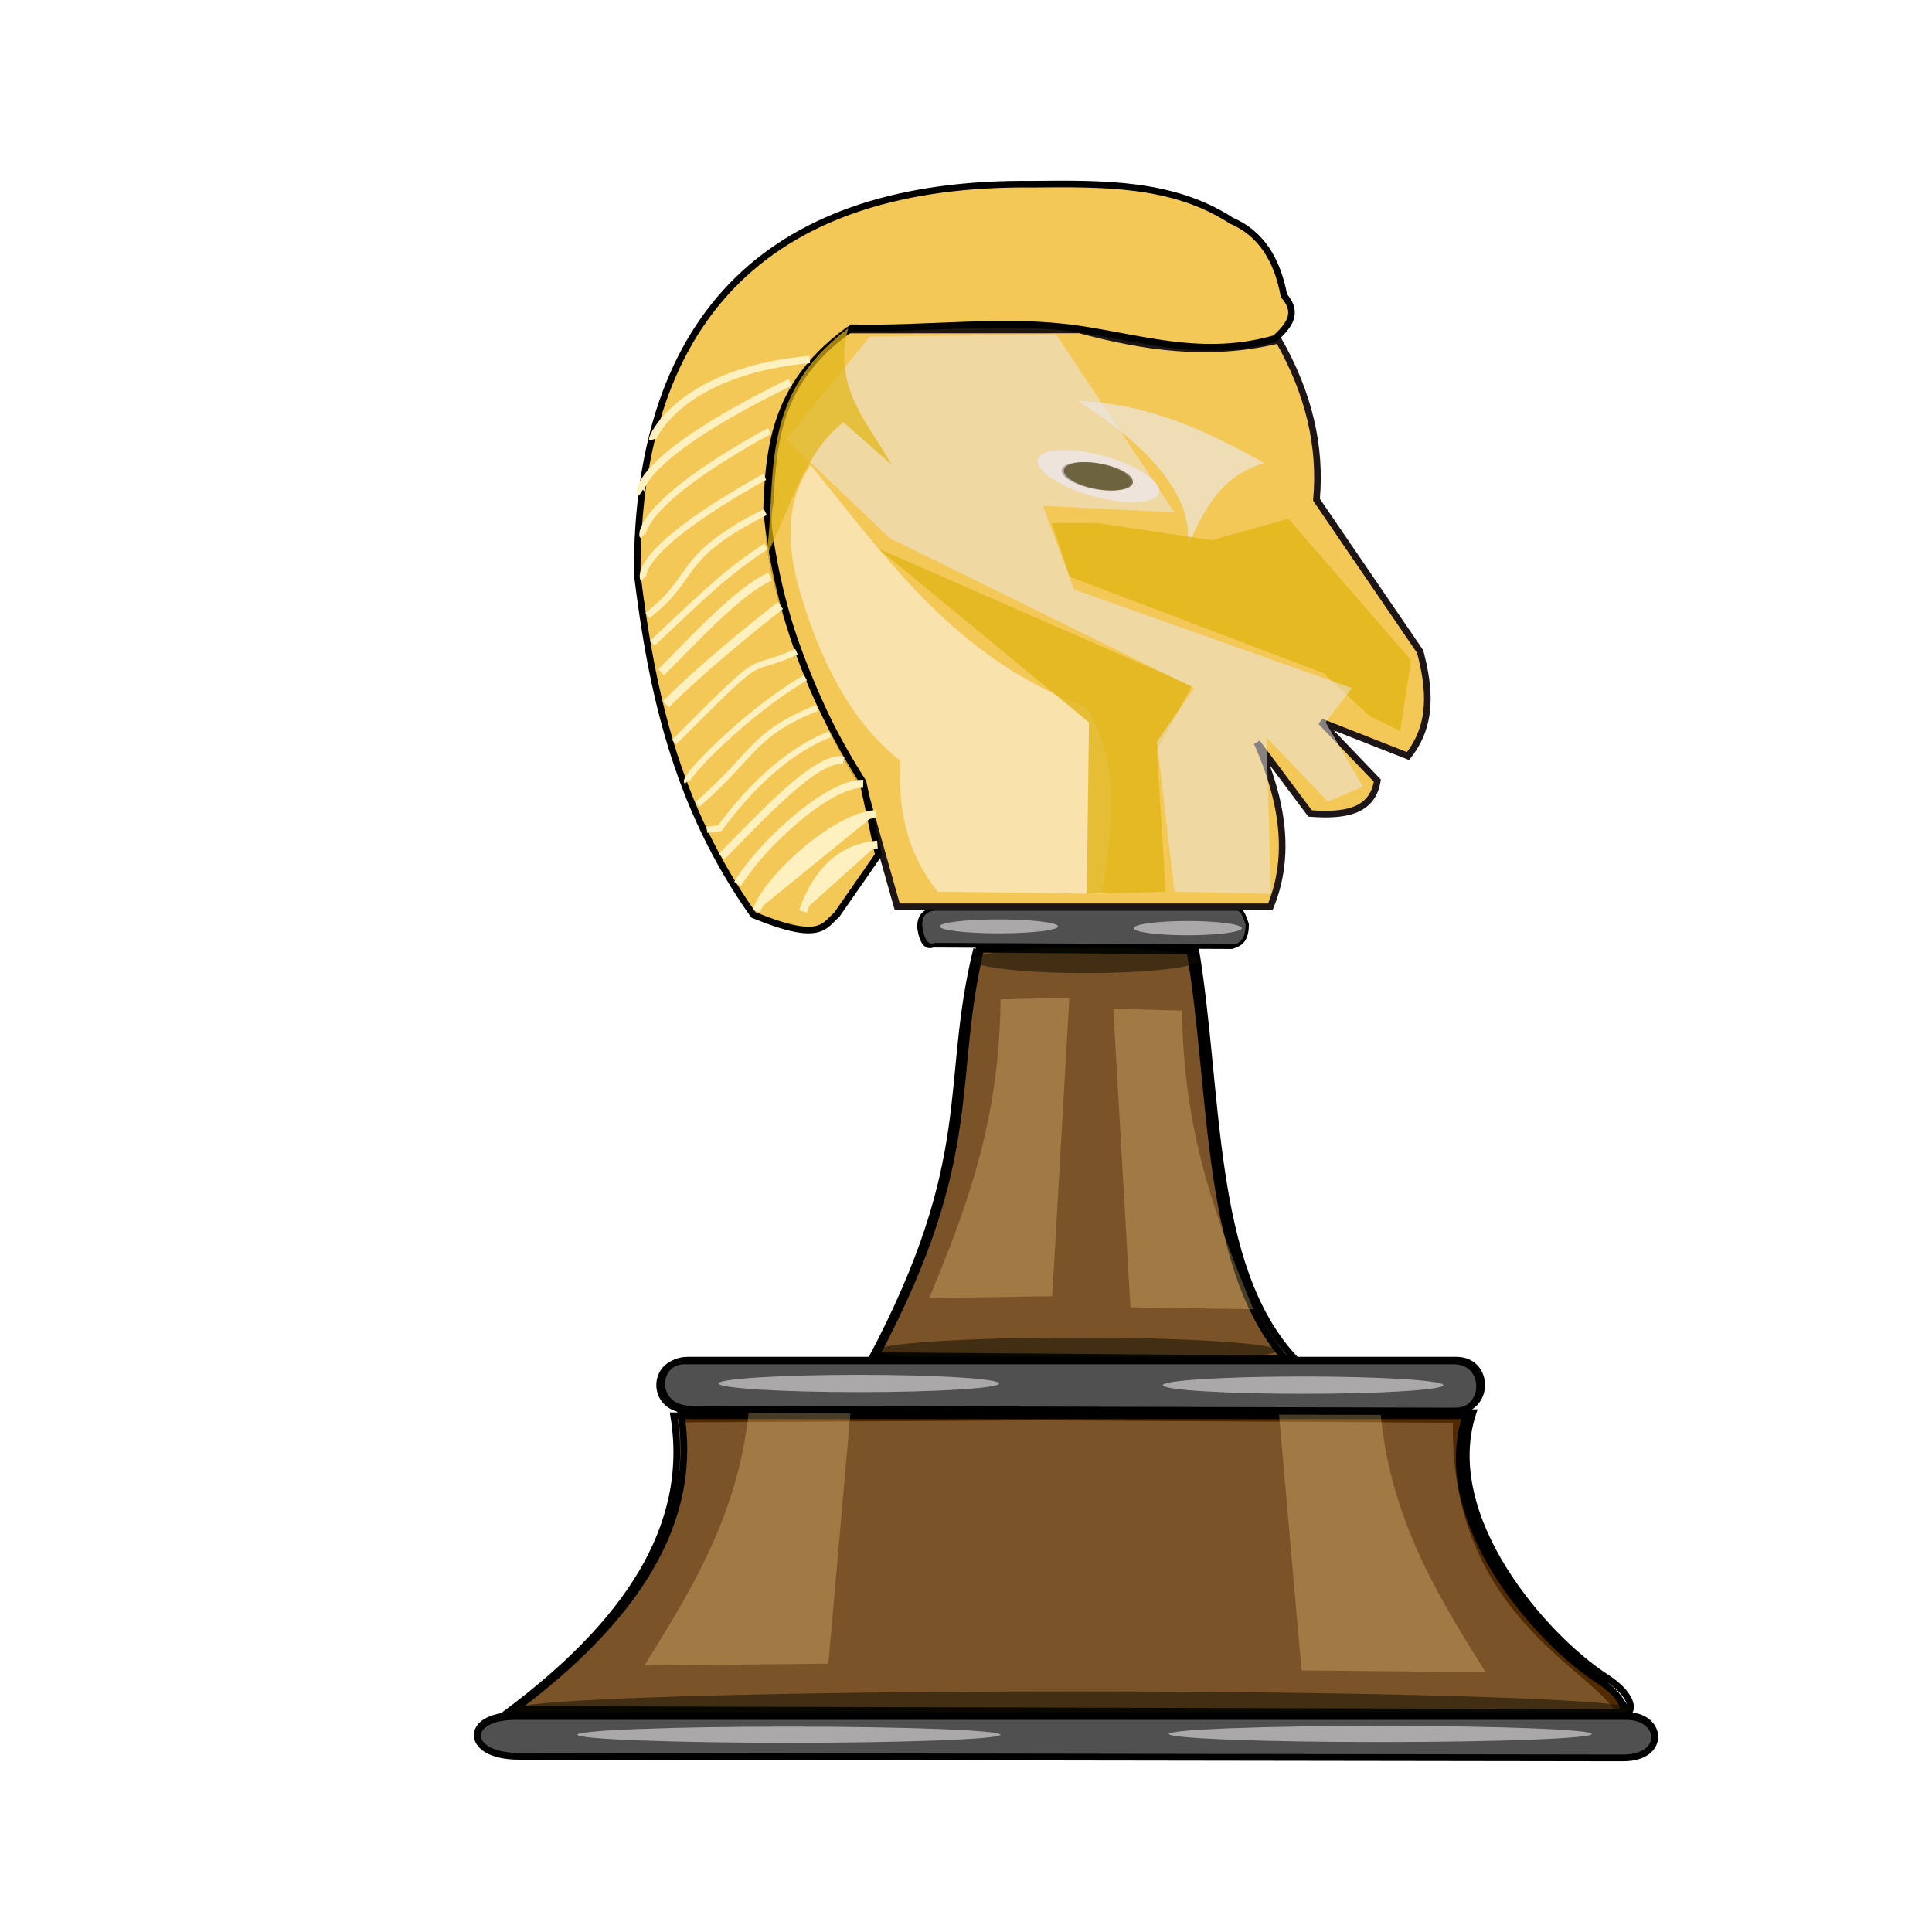 <svg xmlns="http://www.w3.org/2000/svg" xmlns:svg="http://www.w3.org/2000/svg" xmlns:xlink="http://www.w3.org/1999/xlink" id="svg2" width="353.63" height="353.63" version="1.0"><defs id="defs4"><linearGradient id="linearGradient3693"><stop id="stop3695" offset="0" stop-color="#ffff82" stop-opacity="1"/><stop id="stop3697" offset="1" stop-color="#ffff82" stop-opacity="0"/></linearGradient><linearGradient id="linearGradient3645"><stop id="stop3649" offset="0" stop-color="#ffff23" stop-opacity=".498"/><stop id="stop3651" offset="1" stop-color="#ffff23" stop-opacity="0"/></linearGradient><linearGradient id="linearGradient3635"><stop id="stop3637" offset="0" stop-color="#ffff23" stop-opacity="1"/><stop id="stop3643" offset=".5" stop-color="#ffff23" stop-opacity=".498"/><stop id="stop3639" offset="1" stop-color="#ffff23" stop-opacity="0"/></linearGradient><linearGradient id="linearGradient3721" x1="212.179" x2="145.873" y1="114.928" y2="79.565" gradientUnits="userSpaceOnUse" xlink:href="#linearGradient3693"/><filter id="filter9763-1-6" width="1.558" height="1.386" x="-.279" y="-.193" color-interpolation-filters="sRGB"><feGaussianBlur id="feGaussianBlur9765-0-6" stdDeviation="4.579"/></filter><filter id="filter9763-1" width="1.558" height="1.386" x="-.279" y="-.193" color-interpolation-filters="sRGB"><feGaussianBlur id="feGaussianBlur9765-0" stdDeviation="4.579"/></filter><filter id="filter9763-9" width="1.558" height="1.386" x="-.279" y="-.193" color-interpolation-filters="sRGB"><feGaussianBlur id="feGaussianBlur9765-9" stdDeviation="4.579"/></filter><filter id="filter9763" width="1.558" height="1.386" x="-.279" y="-.193" color-interpolation-filters="sRGB"><feGaussianBlur id="feGaussianBlur9765" stdDeviation="4.579"/></filter><filter id="filter7658-4-8-8-7-5-2-9-9-3-5" width="1.053" height="2.132" x="-.026" y="-.566" color-interpolation-filters="sRGB"><feGaussianBlur id="feGaussianBlur7660-2-0-5-8-0-5-22-1-3-7" stdDeviation=".85"/></filter><filter id="filter7658-4-8-8-7-5-2-9-9-3" width="1.053" height="2.132" x="-.026" y="-.566" color-interpolation-filters="sRGB"><feGaussianBlur id="feGaussianBlur7660-2-0-5-8-0-5-22-1-3" stdDeviation=".85"/></filter><filter id="filter7658-4-8-8-7-5-2-9-9" width="1.053" height="2.132" x="-.026" y="-.566" color-interpolation-filters="sRGB"><feGaussianBlur id="feGaussianBlur7660-2-0-5-8-0-5-22-1" stdDeviation=".85"/></filter><filter id="filter7658-4-8-9-2" width="1.053" height="2.132" x="-.026" y="-.566" color-interpolation-filters="sRGB"><feGaussianBlur id="feGaussianBlur7660-2-0-8-8" stdDeviation=".85"/></filter><filter id="filter7658-4-8-9" width="1.053" height="2.132" x="-.026" y="-.566" color-interpolation-filters="sRGB"><feGaussianBlur id="feGaussianBlur7660-2-0-8" stdDeviation=".85"/></filter><filter id="filter7658-4-8-3" width="1.053" height="2.132" x="-.026" y="-.566" color-interpolation-filters="sRGB"><feGaussianBlur id="feGaussianBlur7660-2-0-9" stdDeviation=".85"/></filter><filter id="filter7658-4-8" width="1.053" height="2.132" x="-.026" y="-.566" color-interpolation-filters="sRGB"><feGaussianBlur id="feGaussianBlur7660-2-0" stdDeviation=".85"/></filter><filter id="filter7658-4" width="1.053" height="2.132" x="-.026" y="-.566" color-interpolation-filters="sRGB"><feGaussianBlur id="feGaussianBlur7660-2" stdDeviation=".85"/></filter><filter id="filter7658" width="1.053" height="2.132" x="-.026" y="-.566" color-interpolation-filters="sRGB"><feGaussianBlur id="feGaussianBlur7660" stdDeviation=".85"/></filter><filter id="filter7209" width="1.136" height="1.1" x="-.068" y="-.05" color-interpolation-filters="sRGB"><feGaussianBlur id="feGaussianBlur7211" stdDeviation="1.362"/></filter><filter id="filter7296" width="1.179" height="1.224" x="-.09" y="-.112" color-interpolation-filters="sRGB"><feGaussianBlur id="feGaussianBlur7298" stdDeviation="1.04"/></filter><filter id="filter7310" width="1.171" height="1.152" x="-.085" y="-.076" color-interpolation-filters="sRGB"><feGaussianBlur id="feGaussianBlur7312" stdDeviation="1.669"/></filter><filter id="filter7368" width="1.135" height="1.223" x="-.067" y="-.112" color-interpolation-filters="sRGB"><feGaussianBlur id="feGaussianBlur7370" stdDeviation="1.508"/></filter><filter id="filter7382" width="1.143" height="1.145" x="-.072" y="-.072" color-interpolation-filters="sRGB"><feGaussianBlur id="feGaussianBlur7384" stdDeviation="2.576"/></filter><filter id="filter7471" width="1.165" height="1.088" x="-.082" y="-.044" color-interpolation-filters="sRGB"><feGaussianBlur id="feGaussianBlur7473" stdDeviation=".645"/></filter></defs><g id="layer4" display="inline"><path id="path7873-6-7-4" fill="none" fill-rule="evenodd" stroke="#000" stroke-linecap="butt" stroke-linejoin="miter" stroke-opacity="1" stroke-width="1.824" d="m 232.958,301.779 0,0" display="inline" opacity="1"/><path id="path4315-1-6" fill="none" fill-rule="evenodd" stroke="#000" stroke-dasharray="none" stroke-linecap="butt" stroke-linejoin="miter" stroke-miterlimit="4" stroke-opacity="1" stroke-width="2.492" d="m 195.48,258.762 71.735,0.414 c -1.33,37.001 27.676,46.287 30.142,54.833 l 0,0 0,0" display="inline" opacity="1"/><path id="path7873-6-5-1-1" fill="none" fill-rule="evenodd" stroke="#000" stroke-linecap="butt" stroke-linejoin="miter" stroke-opacity="1" stroke-width="1.824" d="m 158.459,301.687 0,0" display="inline" opacity="1"/><path id="path4315-37-3-4" fill="none" fill-rule="evenodd" stroke="#000" stroke-dasharray="none" stroke-linecap="butt" stroke-linejoin="miter" stroke-miterlimit="4" stroke-opacity="1" stroke-width="2.514" d="m 195.927,258.682 -71.721,0.421" display="inline" opacity="1"/><path id="path11539" fill="#623300" fill-opacity=".839" fill-rule="evenodd" stroke="#000" stroke-linecap="butt" stroke-linejoin="miter" stroke-opacity="1" stroke-width="1.223" d="m 123.316,259.144 144.999,0 c -6.33,19.255 13.275,41.291 24.308,48.414 6.292,4.062 4.688,7.425 3.041,6.465 L 92.885,313.465 C 114.42,297.361 126.711,279.631 123.316,259.144 Z" display="inline" opacity="1"/><path id="path11595" fill="#623300" fill-opacity=".839" fill-rule="evenodd" stroke="#000" stroke-linecap="butt" stroke-linejoin="miter" stroke-opacity="1" stroke-width="1.26" d="m 178.783,173.724 39.032,0.312 c 4.52,26.56 2.421,58.726 18.288,75.602 l -76.699,-0.625 c 19.744,-37.167 13.272,-50.513 19.38,-75.29 z" display="inline"/></g><g id="layer3" display="inline"><path id="path11539-4" fill="none" fill-rule="evenodd" stroke="#000" stroke-linecap="butt" stroke-linejoin="miter" stroke-opacity="1" stroke-width="1.223" d="m 124.616,258.573 144.999,0 c -6.33,19.255 13.275,41.291 24.308,48.414 6.292,4.062 4.688,7.425 3.041,6.465 L 94.185,312.895 c 21.535,-16.105 33.826,-33.834 30.431,-54.322 z" display="inline" opacity="1"/><path id="path11595-2" fill="none" fill-opacity="1" fill-rule="evenodd" stroke="#000" stroke-linecap="butt" stroke-linejoin="miter" stroke-opacity="1" stroke-width="1.26" d="m 179.693,172.859 39.032,0.312 c 4.52,26.56 2.421,58.726 18.288,75.602 l -76.699,-0.625 c 19.744,-37.167 13.272,-50.513 19.38,-75.29 z" display="inline"/><ellipse id="path7456-2-6-7-2-9-0-6-59" cx="237.928" cy="239.254" fill="#0f0f00" fill-opacity="1" fill-rule="evenodd" stroke="none" stroke-dasharray="none" stroke-miterlimit="4" stroke-opacity=".417" stroke-width="0" display="inline" filter="url(#filter7658-4-8-8-7-5-2-9-9)" opacity=".734" rx="38.672" ry="1.802" transform="matrix(0.534,0,0,1.309,71.701,-137.43)"/><ellipse id="path7456-2-6-7-2-9-0-6-59-1" cx="237.928" cy="239.254" fill="#0f0f00" fill-opacity="1" fill-rule="evenodd" stroke="none" stroke-dasharray="none" stroke-miterlimit="4" stroke-opacity=".417" stroke-width="0" display="inline" filter="url(#filter7658-4-8-8-7-5-2-9-9-3)" opacity=".734" rx="38.672" ry="1.802" transform="matrix(2.649,0,0,1.775,-433.856,-111.886)"/><ellipse id="path7456-2-6-7-2-9-0-6-59-1-7" cx="237.928" cy="239.254" fill="#0f0f00" fill-opacity="1" fill-rule="evenodd" stroke="none" stroke-dasharray="none" stroke-miterlimit="4" stroke-opacity=".417" stroke-width="0" display="inline" filter="url(#filter7658-4-8-8-7-5-2-9-9-3-5)" opacity=".734" rx="38.672" ry="1.802" transform="matrix(0.947,0,0,1.304,-28.234,-64.802)"/><path id="path9545-8-1-3" fill="#fdd88d" fill-opacity=".839" fill-rule="evenodd" stroke="none" stroke-linecap="butt" stroke-linejoin="miter" stroke-opacity="1" stroke-width="1" d="m 216.92,247.783 c 4.838,57.007 4.838,56.646 4.838,56.646 l 34.557,0.361 c -9.985,-16.404 -19.732,-32.987 -20.043,-56.646 z" display="inline" filter="url(#filter9763)" opacity=".578" transform="matrix(0.975,0,0,0.944,22.027,18.366)"/><path id="path9545-8-1-3-3" fill="#fdd88d" fill-opacity=".839" fill-rule="evenodd" stroke="none" stroke-linecap="butt" stroke-linejoin="miter" stroke-opacity="1" stroke-width="1" d="m 216.92,247.783 c 4.838,57.007 4.838,56.646 4.838,56.646 l 34.557,0.361 c -9.985,-16.404 -19.732,-32.987 -20.043,-56.646 z" display="inline" filter="url(#filter9763-9)" opacity=".578" transform="matrix(-0.975,0,0,0.944,367.827,17.134)"/><path id="path9545-8-1-3-7" fill="#fdd88d" fill-opacity=".839" fill-rule="evenodd" stroke="none" stroke-linecap="butt" stroke-linejoin="miter" stroke-opacity="1" stroke-width="1" d="m 216.92,247.783 c 4.838,57.007 4.838,56.646 4.838,56.646 l 34.557,0.361 c -9.985,-16.404 -19.732,-32.987 -20.043,-56.646 z" display="inline" filter="url(#filter9763-1)" opacity=".578" transform="matrix(-0.651,0,0,0.965,336.951,-56.521)"/><path id="path9545-8-1-3-7-2" fill="#fdd88d" fill-opacity=".839" fill-rule="evenodd" stroke="none" stroke-linecap="butt" stroke-linejoin="miter" stroke-opacity="1" stroke-width="1" d="m 216.92,247.783 c 4.838,57.007 4.838,56.646 4.838,56.646 l 34.557,0.361 c -9.985,-16.404 -19.732,-32.987 -20.043,-56.646 z" display="inline" filter="url(#filter9763-1-6)" opacity=".578" transform="matrix(0.651,0,0,0.965,62.557,-54.477)"/></g><g id="layer6" display="inline"><path id="path9774-2-8" fill="#505050" fill-opacity="1" fill-rule="evenodd" stroke="#000" stroke-linecap="butt" stroke-linejoin="miter" stroke-opacity="1" stroke-width="1.139" d="m 125.439,249.144 140.811,0 c 6.126,0.141 6.085,9.293 -0.382,9.308 l -139.857,-0.365 c -7.021,0.065 -6.946,-8.951 -0.572,-8.943 z" display="inline"/><path id="path9774-1-8-6-6-3" fill="#461e00" fill-opacity="1" fill-rule="evenodd" stroke="#000" stroke-linecap="butt" stroke-linejoin="miter" stroke-opacity="1" stroke-width=".608" d="m 170.568,166.615 55.086,0 c 1.059,-0.119 1.475,0.897 2.09,2.791 0.025,2.506 -0.874,3.602 -2.239,3.987 l -54.713,-0.266 c -1.192,0.477 -2.214,-0.4 -2.612,-3.455 0.055,-2.339 1.157,-2.813 2.389,-3.057 z" display="inline"/><path id="path9774-1-8-6-6" fill="#461e00" fill-opacity="1" fill-rule="evenodd" stroke="#000" stroke-linecap="butt" stroke-linejoin="miter" stroke-opacity="1" stroke-width="1.235" d="m 94.204,314.001 203.495,0 c 6.662,0.024 7.29,7.548 -0.551,7.573 L 95.031,321.277 c -9.89,0.043 -10.217,-7.241 -0.827,-7.276 z" display="inline"/></g><g id="layer7" display="inline"><path id="path9774-2-8-2" fill="none" fill-opacity="1" fill-rule="evenodd" stroke="#000" stroke-linecap="butt" stroke-linejoin="miter" stroke-opacity="1" stroke-width="1.139" d="m 125.902,248.926 140.811,0 c 6.126,0.141 6.085,9.293 -0.382,9.308 l -139.857,-0.365 c -7.021,0.065 -6.946,-8.951 -0.572,-8.943 z" display="inline"/><path id="path9774-1-8-6-6-3-0" fill="#505050" fill-opacity="1" fill-rule="evenodd" stroke="#000" stroke-linecap="butt" stroke-linejoin="miter" stroke-opacity="1" stroke-width=".609" d="m 170.887,166.379 55.3,0 c 1.063,-0.119 1.481,0.896 2.098,2.79 0.025,2.505 -0.878,3.601 -2.248,3.986 l -54.925,-0.266 c -1.196,0.476 -2.223,-0.4 -2.623,-3.455 0.055,-2.338 1.161,-2.813 2.398,-3.056 z" display="inline"/><path id="path9774-1-8-6-6-0" fill="#505050" fill-opacity="1" fill-rule="evenodd" stroke="#000" stroke-linecap="butt" stroke-linejoin="miter" stroke-opacity="1" stroke-width="1.235" d="m 94.204,314.192 203.495,0 c 6.662,0.024 7.29,7.548 -0.551,7.573 L 95.031,321.468 c -9.89,0.043 -10.217,-7.241 -0.827,-7.276 z" display="inline"/><ellipse id="path7456" cx="252.61" cy="316.61" fill="#f8f2f2" fill-opacity="1" fill-rule="evenodd" stroke="none" stroke-dasharray="none" stroke-miterlimit="4" stroke-opacity=".417" stroke-width="0" display="inline" filter="url(#filter7658)" opacity=".734" rx="38.672" ry="1.802" transform="matrix(1.001,0,0,0.822,-0.212,57.129)"/><ellipse id="path7456-2" cx="144.461" cy="316.774" fill="#f8f2f2" fill-opacity="1" fill-rule="evenodd" stroke="none" stroke-dasharray="none" stroke-miterlimit="4" stroke-opacity=".417" stroke-width="0" display="inline" filter="url(#filter7658-4)" opacity=".734" rx="38.672" ry="1.802" transform="matrix(1.001,0,0,0.822,-0.212,57.129)"/><ellipse id="path7456-2-6" cx="237.928" cy="239.254" fill="#f8f2f2" fill-opacity="1" fill-rule="evenodd" stroke="none" stroke-dasharray="none" stroke-miterlimit="4" stroke-opacity=".417" stroke-width="0" display="inline" filter="url(#filter7658-4-8)" opacity=".734" rx="38.672" ry="1.802" transform="matrix(0.664,0,0,0.879,80.523,43.234)"/><ellipse id="path7456-2-6-1" cx="237.928" cy="239.254" fill="#f8f2f2" fill-opacity="1" fill-rule="evenodd" stroke="none" stroke-dasharray="none" stroke-miterlimit="4" stroke-opacity=".417" stroke-width="0" display="inline" filter="url(#filter7658-4-8-3)" opacity=".734" rx="38.672" ry="1.802" transform="matrix(0.664,0,0,0.879,-0.791,42.926)"/><ellipse id="path7456-2-6-13" cx="237.928" cy="239.254" fill="#f8f2f2" fill-opacity="1" fill-rule="evenodd" stroke="none" stroke-dasharray="none" stroke-miterlimit="4" stroke-opacity=".417" stroke-width="0" display="inline" filter="url(#filter7658-4-8-9)" opacity=".734" rx="38.672" ry="1.802" transform="matrix(0.256,0,0,0.726,156.483,-3.813)"/><ellipse id="path7456-2-6-13-7" cx="237.928" cy="239.254" fill="#f8f2f2" fill-opacity="1" fill-rule="evenodd" stroke="none" stroke-dasharray="none" stroke-miterlimit="4" stroke-opacity=".417" stroke-width="0" display="inline" filter="url(#filter7658-4-8-9-2)" opacity=".734" rx="38.672" ry="1.802" transform="matrix(0.28,0,0,0.709,116.205,-0.068)"/></g><g id="layer8" display="inline"><rect id="use7439-2" width="116.34" height="51.585" x="103.193" y="92.925" fill="none" fill-opacity="0" fill-rule="evenodd" stroke="#b50000" stroke-dasharray="none" stroke-miterlimit="4" stroke-opacity="0" stroke-width="25.421" display="inline" opacity=".248" ry="8.899"/><rect id="use7491-0" width="116.34" height="51.585" x="143.609" y="91.013" fill="none" fill-opacity="0" fill-rule="evenodd" stroke="#b50000" stroke-dasharray="none" stroke-miterlimit="4" stroke-opacity="0" stroke-width="25.421" display="inline" opacity=".248" ry="8.899"/><rect id="use7497-0" width="116.34" height="51.585" x="144.026" y="87.846" fill="none" fill-opacity="0" fill-rule="evenodd" stroke="#b50000" stroke-dasharray="none" stroke-miterlimit="4" stroke-opacity="0" stroke-width="25.421" display="inline" opacity=".248" ry="8.899"/><rect id="use7501-4" width="116.34" height="51.585" x="139.41" y="78.444" fill="none" fill-opacity="0" fill-rule="evenodd" stroke="#b50000" stroke-dasharray="none" stroke-miterlimit="4" stroke-opacity="0" stroke-width="25.421" display="inline" opacity=".248" ry="8.899"/><rect id="use7503-7" width="116.34" height="51.585" x="146.147" y="79.024" fill="none" fill-opacity="0" fill-rule="evenodd" stroke="#b50000" stroke-dasharray="none" stroke-miterlimit="4" stroke-opacity="0" stroke-width="25.421" display="inline" opacity=".248" ry="8.899"/><path id="path6744-9" fill="#f0bd37" fill-opacity=".839" fill-rule="evenodd" stroke="#1e1616" stroke-linecap="butt" stroke-linejoin="miter" stroke-opacity="1" stroke-width="1.211" d="m 164.225,165.985 68.296,-1e-5 c 3.892,-9.447 2.214,-19.574 -2.436,-30.064 l 9.705,12.976 c 6.216,0.472 11.406,-0.259 12.319,-6.006 l -10.324,-10.769 15.931,6.264 c 4.586,-5.746 4.004,-12.334 2.23,-19.117 L 240.966,91.469 c 0.88,-9.736 -1.395,-19.472 -6.936,-29.207 -12.777,3.095 -24.714,1.259 -36.43,-1.871 l -42.511,0.016 c -12.263,9.556 -13.494,18.986 -14.119,31.644 -2.519,12.189 9.899,40.666 17.009,51.81 z" display="inline" opacity="1"/><path id="path6986-3" fill="#f0bd37" fill-opacity=".839" fill-rule="evenodd" stroke="#000" stroke-linecap="butt" stroke-linejoin="miter" stroke-opacity="1" stroke-width="1.211" d="m 233.407,61.953 c -13.217,3.768 -24.222,-0.036 -36.135,-1.764 -13.322,-1.933 -27.644,0.149 -41.314,-0.197 -14.058,9.783 -15.242,21.502 -15.65,33.338 1.71,17.114 7.387,33.743 17.657,49.811 l 2.809,13.335 -7.625,10.982 c -2.332,1.921 -2.792,5.148 -15.249,0 -14.259,-20.15 -18.644,-41.178 -21.268,-62.362 -0.145,-48.14 25.254,-71.838 72.233,-71.383 12.856,-0.116 25.747,-0.35 36.518,6.668 5.489,2.349 8.419,7.199 9.631,13.727 2.848,3.276 0.802,5.595 -1.605,7.844 z" display="inline" opacity="1"/></g><g id="layer9" display="inline"><path id="path7038-2" fill="none" fill-opacity="1" fill-rule="evenodd" stroke="#fff1bf" stroke-linecap="butt" stroke-linejoin="miter" stroke-opacity="1" stroke-width="1.211" d="M 139.949,87.292 C 115.301,100.999 117.744,105.904 117.77,105.921"/><path id="path7040-3" fill="none" fill-opacity="1" fill-rule="evenodd" stroke="#fff1bf" stroke-linecap="butt" stroke-linejoin="miter" stroke-opacity="1" stroke-width="1.211" d="m 140.184,99.993 c -7.186,4.855 -10.15,7.667 -20.781,17.755"/><path id="path7042-9" fill="none" fill-opacity="1" fill-rule="evenodd" stroke="#fff1bf" stroke-linecap="butt" stroke-linejoin="miter" stroke-opacity="1" stroke-width="1.576" d="m 142.845,110.837 c -4.59,3.518 -15.369,12.339 -20.943,18.074"/><path id="path7038-4" fill="none" fill-opacity="1" fill-rule="evenodd" stroke="#fff1bf" stroke-linecap="butt" stroke-linejoin="miter" stroke-opacity="1" stroke-width="1.211" d="M 140.855,78.871 C 116.933,91.999 117.449,97.924 117.673,98.088"/><path id="path7040-7" fill="none" fill-opacity="1" fill-rule="evenodd" stroke="#fff1bf" stroke-linecap="butt" stroke-linejoin="miter" stroke-opacity="1" stroke-width="1.211" d="m 140.087,93.729 c -16.553,8.312 -12.306,11.759 -21.583,18.932"/><path id="path7042-92" fill="none" fill-opacity="1" fill-rule="evenodd" stroke="#fff1bf" stroke-linecap="butt" stroke-linejoin="miter" stroke-opacity="1" stroke-width="1.548" d="m 140.952,105.545 c -6.013,2.639 -14.585,12.258 -19.96,17.504"/><path id="path7038-2-2" fill="none" fill-opacity="1" fill-rule="evenodd" stroke="#fff1bf" stroke-linecap="butt" stroke-linejoin="miter" stroke-opacity="1" stroke-width="1.125" d="m 147.434,124.037 c -10.697,6.233 -22.342,18.154 -21.679,19.08"/><path id="path7040-3-4" fill="none" fill-opacity="1" fill-rule="evenodd" stroke="#fff1bf" stroke-linecap="butt" stroke-linejoin="miter" stroke-opacity="1" stroke-width="1.125" d="m 151.926,134.411 c -4.278,1.55 -12.137,6.17 -20.171,17.184 l 0,0 -2.375,0.312"/><path id="path7042-9-9" fill="none" fill-opacity="1" fill-rule="evenodd" stroke="#fff1bf" stroke-linecap="butt" stroke-linejoin="miter" stroke-opacity="1" stroke-width="1.465" d="m 158,143.464 c -6.375,-0.167 -18.637,11.129 -22.993,18.325"/><path id="path7038-4-8" fill="none" fill-opacity="1" fill-rule="evenodd" stroke="#fff1bf" stroke-linecap="butt" stroke-linejoin="miter" stroke-opacity="1" stroke-width="1.125" d="m 145.789,119.288 c -10.12,4.602 -4.122,-1.788 -22.401,16.536"/><path id="path7040-7-5" fill="none" fill-opacity="1" fill-rule="evenodd" stroke="#fff1bf" stroke-linecap="butt" stroke-linejoin="miter" stroke-opacity="1" stroke-width="1.125" d="m 149.559,129.576 c -12.036,4.831 -11.387,8.57 -21.932,17.677"/><path id="path7042-92-7" fill="none" fill-opacity="1" fill-rule="evenodd" stroke="#fff1bf" stroke-linecap="butt" stroke-linejoin="miter" stroke-opacity="1" stroke-width="1.438" d="m 154.399,139.188 c -4.918,-1.015 -15.717,11.01 -22.291,17.557"/><ellipse id="path7105" cx="218.015" cy="29.648" fill="#f0e4e4" fill-opacity="1" fill-rule="evenodd" stroke="#d5cccc" stroke-dasharray="none" stroke-miterlimit="4" stroke-opacity="1" stroke-width="0" opacity=".849" rx="11.49" ry="3.813" transform="matrix(0.963,0.27,-0.3,0.954,0,0)"/><path id="path7107" fill="#fff9f9" fill-opacity="1" fill-rule="evenodd" stroke="none" stroke-linecap="butt" stroke-linejoin="miter" stroke-opacity="1" stroke-width="1" d="m 157.308,98.332 c 11.451,14.195 21.474,29.532 41.293,37.033 5.512,9.504 3.524,19.008 2.294,28.512 l -24.579,-0.328 c -4.82,-6.17 -5.975,-12.951 -5.571,-19.991 -6.165,-4.972 -11.203,-12.947 -14.748,-24.907 -2.644,-8.533 -2.163,-15.281 1.311,-20.319 z" filter="url(#filter7209)" opacity=".721" transform="matrix(1.224,0,0,1.197,-44.165,-32.554)"/><ellipse id="path7213" cx="213.66" cy="48.576" fill="#3c3c3c" fill-opacity="1" fill-rule="evenodd" stroke="none" stroke-dasharray="none" stroke-miterlimit="4" stroke-opacity="1" stroke-width="0" opacity=".721" rx="6.416" ry="2.355" transform="matrix(0.983,0.185,-0.193,0.981,0,0)"/><path id="path7230" fill="#ece8e8" fill-opacity="1" fill-rule="evenodd" stroke="none" stroke-linecap="butt" stroke-linejoin="miter" stroke-opacity="1" stroke-width="1" d="m 197.29,88.5 c 10.931,0.426 19.505,4.78 27.857,9.504 -6.645,2.003 -9.098,7.36 -11.47,12.781 1.229,-9.626 -9.784,-17.888 -16.386,-22.285 z" filter="url(#filter7296)" opacity=".806" transform="matrix(1.224,0,0,1.197,-44.165,-32.554)"/><path id="path7300" fill="#e1b517" fill-opacity="1" fill-rule="evenodd" stroke="none" stroke-linecap="butt" stroke-linejoin="miter" stroke-opacity="1" stroke-width="1" d="m 167.467,111.114 31.462,26.546 -0.328,26.218 11.798,-0.328 -1.311,-21.63 5.244,-9.832 z" filter="url(#filter7310)" opacity=".889" transform="matrix(1.224,0,0,1.197,-44.165,-32.554)"/><path id="path7314" fill="#e1b517" fill-opacity="1" fill-rule="evenodd" stroke="none" stroke-linecap="butt" stroke-linejoin="miter" stroke-opacity="1" stroke-width="1" d="m 200.24,107.181 -6.882,0 2.691,8.193 37.947,14.748 6.882,6.554 4.588,2.294 1.639,-10.815 -18.353,-21.63 -11.47,3.277 z" filter="url(#filter7368)" opacity=".905" transform="matrix(1.224,0,0,1.197,-44.165,-32.554)"/><path id="path7372" fill="#ece8e8" fill-opacity="1" fill-rule="evenodd" stroke="none" stroke-linecap="butt" stroke-linejoin="miter" stroke-opacity="1" stroke-width="1" d="m 166.157,78.669 27.857,-0.328 17.697,27.201 -19.663,-0.983 4.658,12.781 41.551,15.075 -3.933,5.244 5.571,9.832 -5.244,2.294 -9.176,-9.832 0.655,23.924 -14.42,-0.328 -2.622,-22.941 5.571,-8.193 -45.554,-22.941 -15.403,-15.075 z" filter="url(#filter7382)" opacity=".711" transform="matrix(1.224,0,0,1.197,-44.165,-32.554)"/><ellipse id="path7213-6" cx="214.054" cy="48.502" fill="#574917" fill-opacity="1" fill-rule="evenodd" stroke="none" stroke-dasharray="none" stroke-miterlimit="4" stroke-opacity="1" stroke-width="0" opacity=".721" rx="6.416" ry="2.355" transform="matrix(0.983,0.185,-0.193,0.981,0,0)"/><path id="path7042-9-9-0" fill="#fff1bf" fill-opacity="1" fill-rule="evenodd" stroke="#fff1bf" stroke-linecap="butt" stroke-linejoin="miter" stroke-opacity="1" stroke-width="1.465" d="m 160.311,148.993 c -7.68,0.598 -19.909,11.986 -21.858,17.771"/><path id="path7042-9-9-0-6" fill="#fff1bf" fill-opacity="1" fill-rule="evenodd" stroke="#fff1bf" stroke-linecap="butt" stroke-linejoin="miter" stroke-opacity="1" stroke-width="1.465" d="m 160.608,154.608 c -7.68,0.598 -11.68,6.439 -13.629,12.224"/><path id="path7038-4-2" fill="none" fill-opacity="1" fill-rule="evenodd" stroke="#fff1bf" stroke-linecap="butt" stroke-linejoin="miter" stroke-opacity="1" stroke-width="1.348" d="M 144.65,69.959 C 116.448,83.77 117.058,90.004 117.321,90.176"/><path id="path7038-4-2-1" fill="none" fill-opacity="1" fill-rule="evenodd" stroke="#fff1bf" stroke-linecap="butt" stroke-linejoin="miter" stroke-opacity="1" stroke-width="1.348" d="M 148.201,65.798 C 124.649,67.922 119.31,79.994 119.453,80.468"/><path id="path7461" fill="#e1b517" fill-opacity="1" fill-rule="evenodd" stroke="none" stroke-linecap="butt" stroke-linejoin="miter" stroke-opacity="1" stroke-width="1" d="m 162.911,77.4 c -13.81,10.739 -10.451,23.113 -12.282,34.992 3.52,-7.303 5.821,-16.129 11.587,-20.625 l 7.184,6.489 c -3.405,-6.331 -8.854,-11.64 -6.489,-20.856 z" filter="url(#filter7471)" opacity=".838" transform="matrix(1.224,0,0,1.197,-44.165,-32.554)"/></g><g id="layer1" display="none" opacity="1"><rect id="rect7397" width="98.536" height="15.384" x="174.589" y="31.567" fill="none" fill-opacity="0" fill-rule="evenodd" stroke="#b50000" stroke-dasharray="none" stroke-miterlimit="4" stroke-opacity="0" stroke-width="15.753" opacity=".248" ry="7.435"/><rect id="use7401" width="95.012" height="43.103" x="70.894" y="59.602" fill="none" fill-opacity="0" fill-rule="evenodd" stroke="#b50000" stroke-dasharray="none" stroke-miterlimit="4" stroke-opacity="0" stroke-width="21" opacity=".248" ry="7.435"/><rect id="use7403" width="95.012" height="43.103" x="81.167" y="78.178" fill="none" fill-opacity="0" fill-rule="evenodd" stroke="#b50000" stroke-dasharray="none" stroke-miterlimit="4" stroke-opacity="0" stroke-width="21" opacity=".248" ry="7.435"/><rect id="use7405" width="95.012" height="43.103" x="82.922" y="80.461" fill="none" fill-opacity="0" fill-rule="evenodd" stroke="#b50000" stroke-dasharray="none" stroke-miterlimit="4" stroke-opacity="0" stroke-width="21" opacity=".248" ry="7.435"/><rect id="use7407" width="95.012" height="43.103" x="85.787" y="76.619" fill="none" fill-opacity="0" fill-rule="evenodd" stroke="#b50000" stroke-dasharray="none" stroke-miterlimit="4" stroke-opacity="0" stroke-width="21" opacity=".248" ry="7.435"/><rect id="use7409" width="95.012" height="43.103" x="93.095" y="87.422" fill="none" fill-opacity="0" fill-rule="evenodd" stroke="#b50000" stroke-dasharray="none" stroke-miterlimit="4" stroke-opacity="0" stroke-width="21" opacity=".248" ry="7.435"/><rect id="use7411" width="95.012" height="43.103" x="92.969" y="93.605" fill="none" fill-opacity="0" fill-rule="evenodd" stroke="#b50000" stroke-dasharray="none" stroke-miterlimit="4" stroke-opacity="0" stroke-width="21" opacity=".248" ry="7.435"/><rect id="use7413" width="95.012" height="43.103" x="91.905" y="85.027" fill="none" fill-opacity="0" fill-rule="evenodd" stroke="#b50000" stroke-dasharray="none" stroke-miterlimit="4" stroke-opacity="0" stroke-width="21" opacity=".248" ry="7.435"/><rect id="use7415" width="95.012" height="43.103" x="83.281" y="86.237" fill="none" fill-opacity="0" fill-rule="evenodd" stroke="#b50000" stroke-dasharray="none" stroke-miterlimit="4" stroke-opacity="0" stroke-width="21" opacity=".248" ry="7.435"/><rect id="use7417" width="95.012" height="43.103" x="90.309" y="97.789" fill="none" fill-opacity="0" fill-rule="evenodd" stroke="#b50000" stroke-dasharray="none" stroke-miterlimit="4" stroke-opacity="0" stroke-width="21" opacity=".248" ry="7.435"/><rect id="use7419" width="95.012" height="43.103" x="83.51" y="104.131" fill="none" fill-opacity="0" fill-rule="evenodd" stroke="#b50000" stroke-dasharray="none" stroke-miterlimit="4" stroke-opacity="0" stroke-width="21" opacity=".248" ry="7.435"/><rect id="use7421" width="95.012" height="43.103" x="86.484" y="95.022" fill="none" fill-opacity="0" fill-rule="evenodd" stroke="#b50000" stroke-dasharray="none" stroke-miterlimit="4" stroke-opacity="0" stroke-width="21" opacity=".248" ry="7.435"/><rect id="use7423" width="95.012" height="43.103" x="97.622" y="117.143" fill="none" fill-opacity="0" fill-rule="evenodd" stroke="#b50000" stroke-dasharray="none" stroke-miterlimit="4" stroke-opacity="0" stroke-width="21" opacity=".248" ry="7.435"/><rect id="use7425" width="95.012" height="43.103" x="94.344" y="96.643" fill="none" fill-opacity="0" fill-rule="evenodd" stroke="#b50000" stroke-dasharray="none" stroke-miterlimit="4" stroke-opacity="0" stroke-width="21" opacity=".248" ry="7.435"/><rect id="use7427" width="95.012" height="43.103" x="104.058" y="108.355" fill="none" fill-opacity="0" fill-rule="evenodd" stroke="#b50000" stroke-dasharray="none" stroke-miterlimit="4" stroke-opacity="0" stroke-width="21" opacity=".248" ry="7.435"/><rect id="use7429" width="95.012" height="43.103" x="93.334" y="131.72" fill="none" fill-opacity="0" fill-rule="evenodd" stroke="#b50000" stroke-dasharray="none" stroke-miterlimit="4" stroke-opacity="0" stroke-width="21" opacity=".248" ry="7.435"/><rect id="use7431" width="95.012" height="43.103" x="102.463" y="137.865" fill="none" fill-opacity="0" fill-rule="evenodd" stroke="#b50000" stroke-dasharray="none" stroke-miterlimit="4" stroke-opacity="0" stroke-width="21" opacity=".248" ry="7.435"/><rect id="use7433" width="95.012" height="43.103" x="106.124" y="135.321" fill="none" fill-opacity="0" fill-rule="evenodd" stroke="#b50000" stroke-dasharray="none" stroke-miterlimit="4" stroke-opacity="0" stroke-width="21" opacity=".248" ry="7.435"/><rect id="use7435" width="95.012" height="43.103" x="92.948" y="131.619" fill="none" fill-opacity="0" fill-rule="evenodd" stroke="#b50000" stroke-dasharray="none" stroke-miterlimit="4" stroke-opacity="0" stroke-width="21" opacity=".248" ry="7.435"/><rect id="use7437" width="95.012" height="43.103" x="98.883" y="115.625" fill="none" fill-opacity="0" fill-rule="evenodd" stroke="#b50000" stroke-dasharray="none" stroke-miterlimit="4" stroke-opacity="0" stroke-width="21" opacity=".248" ry="7.435"/><rect id="use7439" width="95.012" height="43.103" x="119.788" y="104.876" fill="none" fill-opacity="0" fill-rule="evenodd" stroke="#b50000" stroke-dasharray="none" stroke-miterlimit="4" stroke-opacity="0" stroke-width="21" opacity=".248" ry="7.435"/><rect id="use7441" width="95.012" height="43.103" x="101.926" y="141.181" fill="none" fill-opacity="0" fill-rule="evenodd" stroke="#b50000" stroke-dasharray="none" stroke-miterlimit="4" stroke-opacity="0" stroke-width="21" opacity=".248" ry="7.435"/><rect id="use7443" width="95.012" height="43.103" x="115.617" y="128.616" fill="none" fill-opacity="0" fill-rule="evenodd" stroke="#b50000" stroke-dasharray="none" stroke-miterlimit="4" stroke-opacity="0" stroke-width="21" opacity=".248" ry="7.435"/><rect id="use7445" width="95.012" height="43.103" x="105.591" y="135.454" fill="none" fill-opacity="0" fill-rule="evenodd" stroke="#b50000" stroke-dasharray="none" stroke-miterlimit="4" stroke-opacity="0" stroke-width="21" opacity=".248" ry="7.435"/><rect id="use7447" width="95.012" height="43.103" x="63.805" y="60.647" fill="none" fill-opacity="0" fill-rule="evenodd" stroke="#b50000" stroke-dasharray="none" stroke-miterlimit="4" stroke-opacity="0" stroke-width="21" opacity=".248" ry="7.435"/><rect id="use7449" width="95.012" height="43.103" x="62.332" y="71.41" fill="none" fill-opacity="0" fill-rule="evenodd" stroke="#b50000" stroke-dasharray="none" stroke-miterlimit="4" stroke-opacity="0" stroke-width="21" opacity=".248" ry="7.435"/><rect id="use7451" width="95.012" height="43.103" x="76.832" y="60.37" fill="none" fill-opacity="0" fill-rule="evenodd" stroke="#b50000" stroke-dasharray="none" stroke-miterlimit="4" stroke-opacity="0" stroke-width="21" opacity=".248" ry="7.435"/><rect id="use7453" width="95.012" height="43.103" x="125.857" y="147.864" fill="none" fill-opacity="0" fill-rule="evenodd" stroke="#b50000" stroke-dasharray="none" stroke-miterlimit="4" stroke-opacity="0" stroke-width="21" opacity=".248" ry="7.435"/><rect id="use7455" width="95.012" height="43.103" x="85.49" y="102.709" fill="none" fill-opacity="0" fill-rule="evenodd" stroke="#b50000" stroke-dasharray="none" stroke-miterlimit="4" stroke-opacity="0" stroke-width="21" opacity=".248" ry="7.435"/><rect id="use7457" width="95.012" height="43.103" x="93.444" y="87.389" fill="none" fill-opacity="0" fill-rule="evenodd" stroke="#b50000" stroke-dasharray="none" stroke-miterlimit="4" stroke-opacity="0" stroke-width="21" opacity=".248" ry="7.435"/><rect id="use7459" width="95.012" height="43.103" x="79.042" y="96.565" fill="none" fill-opacity="0" fill-rule="evenodd" stroke="#b50000" stroke-dasharray="none" stroke-miterlimit="4" stroke-opacity="0" stroke-width="21" opacity=".248" ry="7.435"/><rect id="use7461" width="95.012" height="43.103" x="95.303" y="102.718" fill="none" fill-opacity="0" fill-rule="evenodd" stroke="#b50000" stroke-dasharray="none" stroke-miterlimit="4" stroke-opacity="0" stroke-width="21" opacity=".248" ry="7.435"/><rect id="use7463" width="95.012" height="43.103" x="88.024" y="121.77" fill="none" fill-opacity="0" fill-rule="evenodd" stroke="#b50000" stroke-dasharray="none" stroke-miterlimit="4" stroke-opacity="0" stroke-width="21" opacity=".248" ry="7.435"/><rect id="use7465" width="95.012" height="43.103" x="82.141" y="112.854" fill="none" fill-opacity="0" fill-rule="evenodd" stroke="#b50000" stroke-dasharray="none" stroke-miterlimit="4" stroke-opacity="0" stroke-width="21" opacity=".248" ry="7.435"/><rect id="use7467" width="95.012" height="43.103" x="93.924" y="121.153" fill="none" fill-opacity="0" fill-rule="evenodd" stroke="#b50000" stroke-dasharray="none" stroke-miterlimit="4" stroke-opacity="0" stroke-width="21" opacity=".248" ry="7.435"/><rect id="use7469" width="95.012" height="43.103" x="91.149" y="119.013" fill="none" fill-opacity="0" fill-rule="evenodd" stroke="#b50000" stroke-dasharray="none" stroke-miterlimit="4" stroke-opacity="0" stroke-width="21" opacity=".248" ry="7.435"/><rect id="use7471" width="95.012" height="43.103" x="125.992" y="127.25" fill="none" fill-opacity="0" fill-rule="evenodd" stroke="#b50000" stroke-dasharray="none" stroke-miterlimit="4" stroke-opacity="0" stroke-width="21" opacity=".248" ry="7.435"/><rect id="use7473" width="95.012" height="43.103" x="126.961" y="144.46" fill="none" fill-opacity="0" fill-rule="evenodd" stroke="#b50000" stroke-dasharray="none" stroke-miterlimit="4" stroke-opacity="0" stroke-width="21" opacity=".248" ry="7.435"/><rect id="use7475" width="95.012" height="43.103" x="117.128" y="138.584" fill="none" fill-opacity="0" fill-rule="evenodd" stroke="#b50000" stroke-dasharray="none" stroke-miterlimit="4" stroke-opacity="0" stroke-width="21" opacity=".248" ry="7.435"/><rect id="use7477" width="95.012" height="43.103" x="112.95" y="122.945" fill="none" fill-opacity="0" fill-rule="evenodd" stroke="#b50000" stroke-dasharray="none" stroke-miterlimit="4" stroke-opacity="0" stroke-width="21" opacity=".248" ry="7.435"/><rect id="use7479" width="95.012" height="43.103" x="131.311" y="127.282" fill="none" fill-opacity="0" fill-rule="evenodd" stroke="#b50000" stroke-dasharray="none" stroke-miterlimit="4" stroke-opacity="0" stroke-width="21" opacity=".248" ry="7.435"/><rect id="use7481" width="95.012" height="43.103" x="135.311" y="137.635" fill="none" fill-opacity="0" fill-rule="evenodd" stroke="#b50000" stroke-dasharray="none" stroke-miterlimit="4" stroke-opacity="0" stroke-width="21" opacity=".248" ry="7.435"/><rect id="use7483" width="95.012" height="43.103" x="121.138" y="140.322" fill="none" fill-opacity="0" fill-rule="evenodd" stroke="#b50000" stroke-dasharray="none" stroke-miterlimit="4" stroke-opacity="0" stroke-width="21" opacity=".248" ry="7.435"/><rect id="use7485" width="95.012" height="43.103" x="146.504" y="126.525" fill="none" fill-opacity="0" fill-rule="evenodd" stroke="#b50000" stroke-dasharray="none" stroke-miterlimit="4" stroke-opacity="0" stroke-width="21" opacity=".248" ry="7.435"/><rect id="use7491" width="95.012" height="43.103" x="152.794" y="103.279" fill="none" fill-opacity="0" fill-rule="evenodd" stroke="#b50000" stroke-dasharray="none" stroke-miterlimit="4" stroke-opacity="0" stroke-width="21" opacity=".248" ry="7.435"/><rect id="use7497" width="95.012" height="43.103" x="153.134" y="100.632" fill="none" fill-opacity="0" fill-rule="evenodd" stroke="#b50000" stroke-dasharray="none" stroke-miterlimit="4" stroke-opacity="0" stroke-width="21" opacity=".248" ry="7.435"/><rect id="use7501" width="95.012" height="43.103" x="149.365" y="92.776" fill="none" fill-opacity="0" fill-rule="evenodd" stroke="#b50000" stroke-dasharray="none" stroke-miterlimit="4" stroke-opacity="0" stroke-width="21" opacity=".248" ry="7.435"/><rect id="use7503" width="95.012" height="43.103" x="154.867" y="93.26" fill="none" fill-opacity="0" fill-rule="evenodd" stroke="#b50000" stroke-dasharray="none" stroke-miterlimit="4" stroke-opacity="0" stroke-width="21" opacity=".248" ry="7.435"/><rect id="use7505" width="95.012" height="43.103" x="169.778" y="106.354" fill="none" fill-opacity="0" fill-rule="evenodd" stroke="#b50000" stroke-dasharray="none" stroke-miterlimit="4" stroke-opacity="0" stroke-width="21" opacity=".248" ry="7.435"/><rect id="use7507" width="95.012" height="43.103" x="172.296" y="100.565" fill="none" fill-opacity="0" fill-rule="evenodd" stroke="#b50000" stroke-dasharray="none" stroke-miterlimit="4" stroke-opacity="0" stroke-width="21" opacity=".248" ry="7.435"/><rect id="use7509" width="95.012" height="43.103" x="177.751" y="103.11" fill="none" fill-opacity="0" fill-rule="evenodd" stroke="#b50000" stroke-dasharray="none" stroke-miterlimit="4" stroke-opacity="0" stroke-width="21" opacity=".248" ry="7.435"/><rect id="use7511" width="95.012" height="43.103" x="186.498" y="105.912" fill="none" fill-opacity="0" fill-rule="evenodd" stroke="#b50000" stroke-dasharray="none" stroke-miterlimit="4" stroke-opacity="0" stroke-width="21" opacity=".248" ry="7.435"/><rect id="use7513" width="95.012" height="43.103" x="181.173" y="103.215" fill="none" fill-opacity="0" fill-rule="evenodd" stroke="#b50000" stroke-dasharray="none" stroke-miterlimit="4" stroke-opacity="0" stroke-width="21" opacity=".248" ry="7.435"/><rect id="use7515" width="95.012" height="43.103" x="189.734" y="95.159" fill="none" fill-opacity="0" fill-rule="evenodd" stroke="#b50000" stroke-dasharray="none" stroke-miterlimit="4" stroke-opacity="0" stroke-width="21" opacity=".248" ry="7.435"/><rect id="use7517" width="95.012" height="43.103" x="181.491" y="97.611" fill="none" fill-opacity="0" fill-rule="evenodd" stroke="#b50000" stroke-dasharray="none" stroke-miterlimit="4" stroke-opacity="0" stroke-width="21" opacity=".248" ry="7.435"/><rect id="use7521" width="95.012" height="43.103" x="141.969" y="126.299" fill="none" fill-opacity="0" fill-rule="evenodd" stroke="#b50000" stroke-dasharray="none" stroke-miterlimit="4" stroke-opacity="0" stroke-width="21" opacity=".248" ry="7.435"/><rect id="use7523" width="95.012" height="43.103" x="155.786" y="87.775" fill="none" fill-opacity="0" fill-rule="evenodd" stroke="#b50000" stroke-dasharray="none" stroke-miterlimit="4" stroke-opacity="0" stroke-width="21" opacity=".248" ry="7.435"/><rect id="use7527" width="95.012" height="43.103" x="173.178" y="87.995" fill="none" fill-opacity="0" fill-rule="evenodd" stroke="#b50000" stroke-dasharray="none" stroke-miterlimit="4" stroke-opacity="0" stroke-width="21" opacity=".248" ry="7.435"/><rect id="use7675" width="95.012" height="43.103" x="244.756" y="24.362" fill="none" fill-opacity="0" fill-rule="evenodd" stroke="#b50000" stroke-dasharray="none" stroke-miterlimit="4" stroke-opacity="0" stroke-width="21" opacity=".248" ry="7.435"/><rect id="use7677" width="95.012" height="43.103" x="238.455" y="5.302" fill="none" fill-opacity="0" fill-rule="evenodd" stroke="#b50000" stroke-dasharray="none" stroke-miterlimit="4" stroke-opacity="0" stroke-width="21" opacity=".248" ry="7.435"/><rect id="use7679" width="95.012" height="43.103" x="238.988" y="23.186" fill="none" fill-opacity="0" fill-rule="evenodd" stroke="#b50000" stroke-dasharray="none" stroke-miterlimit="4" stroke-opacity="0" stroke-width="21" opacity=".248" ry="7.435"/><rect id="use7681" width="95.012" height="43.103" x="243.315" y="23.774" fill="none" fill-opacity="0" fill-rule="evenodd" stroke="#b50000" stroke-dasharray="none" stroke-miterlimit="4" stroke-opacity="0" stroke-width="21" opacity=".248" ry="7.435"/><rect id="use7683" width="95.012" height="43.103" x="-53.609" y="-8.042" fill="none" fill-opacity="0" fill-rule="evenodd" stroke="#b50000" stroke-dasharray="none" stroke-miterlimit="4" stroke-opacity="0" stroke-width="21" opacity=".248" ry="7.435"/><rect id="use7685" width="95.012" height="43.103" x="-48.727" y="13.916" fill="none" fill-opacity="0" fill-rule="evenodd" stroke="#b50000" stroke-dasharray="none" stroke-miterlimit="4" stroke-opacity="0" stroke-width="21" opacity=".248" ry="7.435"/><rect id="use7687" width="95.012" height="43.103" x="-44.676" y="3.036" fill="none" fill-opacity="0" fill-rule="evenodd" stroke="#b50000" stroke-dasharray="none" stroke-miterlimit="4" stroke-opacity="0" stroke-width="21" opacity=".248" ry="7.435"/><rect id="use7689" width="95.012" height="43.103" x="-59.177" y="5.316" fill="none" fill-opacity="0" fill-rule="evenodd" stroke="#b50000" stroke-dasharray="none" stroke-miterlimit="4" stroke-opacity="0" stroke-width="21" opacity=".248" ry="7.435"/><rect id="use7691" width="95.012" height="43.103" x="-43.043" y="2.684" fill="none" fill-opacity="0" fill-rule="evenodd" stroke="#b50000" stroke-dasharray="none" stroke-miterlimit="4" stroke-opacity="0" stroke-width="21" opacity=".248" ry="7.435"/><rect id="use7693" width="95.012" height="43.103" x="-39.854" y="-8.557" fill="none" fill-opacity="0" fill-rule="evenodd" stroke="#b50000" stroke-dasharray="none" stroke-miterlimit="4" stroke-opacity="0" stroke-width="21" opacity=".248" ry="7.435"/><rect id="use7695" width="95.012" height="43.103" x="-52.603" y="5.228" fill="none" fill-opacity="0" fill-rule="evenodd" stroke="#b50000" stroke-dasharray="none" stroke-miterlimit="4" stroke-opacity="0" stroke-width="21" opacity=".248" ry="7.435"/><rect id="use7697" width="95.012" height="43.103" x="-53.035" y="1.802" fill="none" fill-opacity="0" fill-rule="evenodd" stroke="#b50000" stroke-dasharray="none" stroke-miterlimit="4" stroke-opacity="0" stroke-width="21" opacity=".248" ry="7.435"/><rect id="use7699" width="95.012" height="43.103" x="-28.836" y="12.084" fill="none" fill-opacity="0" fill-rule="evenodd" stroke="#b50000" stroke-dasharray="none" stroke-miterlimit="4" stroke-opacity="0" stroke-width="21" opacity=".248" ry="7.435"/><rect id="use7701" width="95.012" height="43.103" x="-34.033" y="13.805" fill="none" fill-opacity="0" fill-rule="evenodd" stroke="#b50000" stroke-dasharray="none" stroke-miterlimit="4" stroke-opacity="0" stroke-width="21" opacity=".248" ry="7.435"/><rect id="use7703" width="95.012" height="43.103" x="-42.692" y="5.338" fill="none" fill-opacity="0" fill-rule="evenodd" stroke="#b50000" stroke-dasharray="none" stroke-miterlimit="4" stroke-opacity="0" stroke-width="21" opacity=".248" ry="7.435"/><rect id="use7705" width="95.012" height="43.103" x="-44.368" y="-3.241" fill="none" fill-opacity="0" fill-rule="evenodd" stroke="#b50000" stroke-dasharray="none" stroke-miterlimit="4" stroke-opacity="0" stroke-width="21" opacity=".248" ry="7.435"/><rect id="use7707" width="95.012" height="43.103" x="-33.105" y="9.322" fill="none" fill-opacity="0" fill-rule="evenodd" stroke="#b50000" stroke-dasharray="none" stroke-miterlimit="4" stroke-opacity="0" stroke-width="21" opacity=".248" ry="7.435"/><rect id="use7709" width="95.012" height="43.103" x="-33.618" y="11.794" fill="none" fill-opacity="0" fill-rule="evenodd" stroke="#b50000" stroke-dasharray="none" stroke-miterlimit="4" stroke-opacity="0" stroke-width="21" opacity=".248" ry="7.435"/><rect id="use7711" width="95.012" height="43.103" x="-54.522" y="7.172" fill="none" fill-opacity="0" fill-rule="evenodd" stroke="#b50000" stroke-dasharray="none" stroke-miterlimit="4" stroke-opacity="0" stroke-width="21" opacity=".248" ry="7.435"/><rect id="use7713" width="95.012" height="43.103" x="-40.661" y="-4.333" fill="none" fill-opacity="0" fill-rule="evenodd" stroke="#b50000" stroke-dasharray="none" stroke-miterlimit="4" stroke-opacity="0" stroke-width="21" opacity=".248" ry="7.435"/><rect id="use7715" width="95.012" height="43.103" x="-54.571" y="-2.232" fill="none" fill-opacity="0" fill-rule="evenodd" stroke="#b50000" stroke-dasharray="none" stroke-miterlimit="4" stroke-opacity="0" stroke-width="21" opacity=".248" ry="7.435"/><rect id="use7717" width="95.012" height="43.103" x="-56.187" y="7.406" fill="none" fill-opacity="0" fill-rule="evenodd" stroke="#b50000" stroke-dasharray="none" stroke-miterlimit="4" stroke-opacity="0" stroke-width="21" opacity=".248" ry="7.435"/><rect id="use7719" width="95.012" height="43.103" x="-50.189" y="-8.954" fill="none" fill-opacity="0" fill-rule="evenodd" stroke="#b50000" stroke-dasharray="none" stroke-miterlimit="4" stroke-opacity="0" stroke-width="21" opacity=".248" ry="7.435"/><rect id="use7721" width="95.012" height="43.103" x="-56.869" y="12.177" fill="none" fill-opacity="0" fill-rule="evenodd" stroke="#b50000" stroke-dasharray="none" stroke-miterlimit="4" stroke-opacity="0" stroke-width="21" opacity=".248" ry="7.435"/><rect id="use7723" width="95.012" height="43.103" x="-66.088" y="18.44" fill="none" fill-opacity="0" fill-rule="evenodd" stroke="#b50000" stroke-dasharray="none" stroke-miterlimit="4" stroke-opacity="0" stroke-width="21" opacity=".248" ry="7.435"/><rect id="use7725" width="95.012" height="43.103" x="-62.041" y="-.772" fill="none" fill-opacity="0" fill-rule="evenodd" stroke="#b50000" stroke-dasharray="none" stroke-miterlimit="4" stroke-opacity="0" stroke-width="21" opacity=".248" ry="7.435"/><rect id="use7727" width="95.012" height="43.103" x="-68.795" y="19.722" fill="none" fill-opacity="0" fill-rule="evenodd" stroke="#b50000" stroke-dasharray="none" stroke-miterlimit="4" stroke-opacity="0" stroke-width="21" opacity=".248" ry="7.435"/><rect id="use7729" width="95.012" height="43.103" x="239.089" y="17.59" fill="none" fill-opacity="0" fill-rule="evenodd" stroke="#b50000" stroke-dasharray="none" stroke-miterlimit="4" stroke-opacity="0" stroke-width="21" opacity=".248" ry="7.435"/><rect id="use7731" width="95.012" height="43.103" x="232.863" y="17.922" fill="none" fill-opacity="0" fill-rule="evenodd" stroke="#b50000" stroke-dasharray="none" stroke-miterlimit="4" stroke-opacity="0" stroke-width="21" opacity=".248" ry="7.435"/><rect id="use7733" width="95.012" height="43.103" x="234.059" y="10.939" fill="none" fill-opacity="0" fill-rule="evenodd" stroke="#b50000" stroke-dasharray="none" stroke-miterlimit="4" stroke-opacity="0" stroke-width="21" opacity=".248" ry="7.435"/><rect id="use7735" width="95.012" height="43.103" x="-68.514" y="11.2" fill="none" fill-opacity="0" fill-rule="evenodd" stroke="#b50000" stroke-dasharray="none" stroke-miterlimit="4" stroke-opacity="0" stroke-width="21" opacity=".248" ry="7.435"/><rect id="use7737" width="95.012" height="43.103" x="-50.502" y="7.254" fill="none" fill-opacity="0" fill-rule="evenodd" stroke="#b50000" stroke-dasharray="none" stroke-miterlimit="4" stroke-opacity="0" stroke-width="21" opacity=".248" ry="7.435"/><rect id="use7739" width="95.012" height="43.103" x="-56.586" y="-15.292" fill="none" fill-opacity="0" fill-rule="evenodd" stroke="#b50000" stroke-dasharray="none" stroke-miterlimit="4" stroke-opacity="0" stroke-width="21" opacity=".248" ry="7.435"/><rect id="use7741" width="95.012" height="43.103" x="-65.599" y="-6.889" fill="none" fill-opacity="0" fill-rule="evenodd" stroke="#b50000" stroke-dasharray="none" stroke-miterlimit="4" stroke-opacity="0" stroke-width="21" opacity=".248" ry="7.435"/><rect id="use7743" width="95.012" height="43.103" x="-62.702" y="6.303" fill="none" fill-opacity="0" fill-rule="evenodd" stroke="#b50000" stroke-dasharray="none" stroke-miterlimit="4" stroke-opacity="0" stroke-width="21" opacity=".248" ry="7.435"/><rect id="use7745" width="95.012" height="43.103" x="-46.791" y="-20.04" fill="none" fill-opacity="0" fill-rule="evenodd" stroke="#b50000" stroke-dasharray="none" stroke-miterlimit="4" stroke-opacity="0" stroke-width="21" opacity=".248" ry="7.435"/><rect id="use7747" width="95.012" height="43.103" x="-49.757" y="-.708" fill="none" fill-opacity="0" fill-rule="evenodd" stroke="#b50000" stroke-dasharray="none" stroke-miterlimit="4" stroke-opacity="0" stroke-width="21" opacity=".248" ry="7.435"/><rect id="use7749" width="95.012" height="43.103" x="-5.862" y="-10.609" fill="none" fill-opacity="0" fill-rule="evenodd" stroke="#b50000" stroke-dasharray="none" stroke-miterlimit="4" stroke-opacity="0" stroke-width="21" opacity=".248" ry="7.435"/><rect id="use7751" width="95.012" height="43.103" x="238.206" y="19" fill="none" fill-opacity="0" fill-rule="evenodd" stroke="#b50000" stroke-dasharray="none" stroke-miterlimit="4" stroke-opacity="0" stroke-width="21" opacity=".248" ry="7.435"/><rect id="use7753" width="95.012" height="43.103" x="231.072" y="22.878" fill="none" fill-opacity="0" fill-rule="evenodd" stroke="#b50000" stroke-dasharray="none" stroke-miterlimit="4" stroke-opacity="0" stroke-width="21" opacity=".248" ry="7.435"/><rect id="use7755" width="95.012" height="43.103" x="223.817" y="36.781" fill="none" fill-opacity="0" fill-rule="evenodd" stroke="#b50000" stroke-dasharray="none" stroke-miterlimit="4" stroke-opacity="0" stroke-width="21" opacity=".248" ry="7.435"/><rect id="use7757" width="95.012" height="43.103" x="233.522" y="50.946" fill="none" fill-opacity="0" fill-rule="evenodd" stroke="#b50000" stroke-dasharray="none" stroke-miterlimit="4" stroke-opacity="0" stroke-width="21" opacity=".248" ry="7.435"/><rect id="use7759" width="95.012" height="43.103" x="211.762" y="102.562" fill="none" fill-opacity="0" fill-rule="evenodd" stroke="#b50000" stroke-dasharray="none" stroke-miterlimit="4" stroke-opacity="0" stroke-width="21" opacity=".248" ry="7.435"/><rect id="use7761" width="95.012" height="43.103" x="235.991" y="71.664" fill="none" fill-opacity="0" fill-rule="evenodd" stroke="#b50000" stroke-dasharray="none" stroke-miterlimit="4" stroke-opacity="0" stroke-width="21" opacity=".248" ry="7.435"/><rect id="use7763" width="95.012" height="43.103" x="228.014" y="64.103" fill="none" fill-opacity="0" fill-rule="evenodd" stroke="#b50000" stroke-dasharray="none" stroke-miterlimit="4" stroke-opacity="0" stroke-width="21" opacity=".248" ry="7.435"/><rect id="use7765" width="95.012" height="43.103" x="-65.367" y="7.517" fill="none" fill-opacity="0" fill-rule="evenodd" stroke="#b50000" stroke-dasharray="none" stroke-miterlimit="4" stroke-opacity="0" stroke-width="21" opacity=".248" ry="7.435"/><rect id="use7767" width="95.012" height="43.103" x="-57.199" y="24.854" fill="none" fill-opacity="0" fill-rule="evenodd" stroke="#b50000" stroke-dasharray="none" stroke-miterlimit="4" stroke-opacity="0" stroke-width="21" opacity=".248" ry="7.435"/><rect id="use7769" width="95.012" height="43.103" x="238.343" y="32.125" fill="none" fill-opacity="0" fill-rule="evenodd" stroke="#b50000" stroke-dasharray="none" stroke-miterlimit="4" stroke-opacity="0" stroke-width="21" opacity=".248" ry="7.435"/><rect id="use7771" width="95.012" height="43.103" x="-65.883" y="34.555" fill="none" fill-opacity="0" fill-rule="evenodd" stroke="#b50000" stroke-dasharray="none" stroke-miterlimit="4" stroke-opacity="0" stroke-width="21" opacity=".248" ry="7.435"/><rect id="use7773" width="95.012" height="43.103" x="237.526" y="29.971" fill="none" fill-opacity="0" fill-rule="evenodd" stroke="#b50000" stroke-dasharray="none" stroke-miterlimit="4" stroke-opacity="0" stroke-width="21" opacity=".248" ry="7.435"/><rect id="use7775" width="95.012" height="43.103" x="219.244" y="83.326" fill="none" fill-opacity="0" fill-rule="evenodd" stroke="#b50000" stroke-dasharray="none" stroke-miterlimit="4" stroke-opacity="0" stroke-width="21" opacity=".248" ry="7.435"/><rect id="use7777" width="95.012" height="43.103" x="219.88" y="67.237" fill="none" fill-opacity="0" fill-rule="evenodd" stroke="#b50000" stroke-dasharray="none" stroke-miterlimit="4" stroke-opacity="0" stroke-width="21" opacity=".248" ry="7.435"/><rect id="use7779" width="95.012" height="43.103" x="199.371" y="126.582" fill="none" fill-opacity="0" fill-rule="evenodd" stroke="#b50000" stroke-dasharray="none" stroke-miterlimit="4" stroke-opacity="0" stroke-width="21" opacity=".248" ry="7.435"/><rect id="use7781" width="95.012" height="43.103" x="217.591" y="86.54" fill="none" fill-opacity="0" fill-rule="evenodd" stroke="#b50000" stroke-dasharray="none" stroke-miterlimit="4" stroke-opacity="0" stroke-width="21" opacity=".248" ry="7.435"/><rect id="use7783" width="95.012" height="43.103" x="187.959" y="43.546" fill="none" fill-opacity="0" fill-rule="evenodd" stroke="#b50000" stroke-dasharray="none" stroke-miterlimit="4" stroke-opacity="0" stroke-width="21" opacity=".248" ry="7.435"/><rect id="use7785" width="95.012" height="43.103" x="191.271" y="71.317" fill="none" fill-opacity="0" fill-rule="evenodd" stroke="#b50000" stroke-dasharray="none" stroke-miterlimit="4" stroke-opacity="0" stroke-width="21" opacity=".248" ry="7.435"/><rect id="use7787" width="95.012" height="43.103" x="199.848" y="75.398" fill="none" fill-opacity="0" fill-rule="evenodd" stroke="#b50000" stroke-dasharray="none" stroke-miterlimit="4" stroke-opacity="0" stroke-width="21" opacity=".248" ry="7.435"/><rect id="use7789" width="95.012" height="43.103" x="180.602" y="56.191" fill="none" fill-opacity="0" fill-rule="evenodd" stroke="#b50000" stroke-dasharray="none" stroke-miterlimit="4" stroke-opacity="0" stroke-width="21" opacity=".248" ry="7.435"/><rect id="use7791" width="95.012" height="43.103" x="203.463" y="59.727" fill="none" fill-opacity="0" fill-rule="evenodd" stroke="#b50000" stroke-dasharray="none" stroke-miterlimit="4" stroke-opacity="0" stroke-width="21" opacity=".248" ry="7.435"/><rect id="use7793" width="95.012" height="43.103" x="202.66" y="68.366" fill="none" fill-opacity="0" fill-rule="evenodd" stroke="#b50000" stroke-dasharray="none" stroke-miterlimit="4" stroke-opacity="0" stroke-width="21" opacity=".248" ry="7.435"/><rect id="use7795" width="95.012" height="43.103" x="180.73" y="109.084" fill="none" fill-opacity="0" fill-rule="evenodd" stroke="#b50000" stroke-dasharray="none" stroke-miterlimit="4" stroke-opacity="0" stroke-width="21" opacity=".248" ry="7.435"/><rect id="use7797" width="95.012" height="43.103" x="189.51" y="120.523" fill="none" fill-opacity="0" fill-rule="evenodd" stroke="#b50000" stroke-dasharray="none" stroke-miterlimit="4" stroke-opacity="0" stroke-width="21" opacity=".248" ry="7.435"/><rect id="use7799" width="95.012" height="43.103" x="189.904" y="103.504" fill="none" fill-opacity="0" fill-rule="evenodd" stroke="#b50000" stroke-dasharray="none" stroke-miterlimit="4" stroke-opacity="0" stroke-width="21" opacity=".248" ry="7.435"/><rect id="rect7843" width="188.77" height="45.226" x="-262.611" y="295.958" fill="#281700" fill-opacity="0" fill-rule="evenodd" stroke="#b50000" stroke-dasharray="none" stroke-miterlimit="4" stroke-opacity="0" stroke-width="21" opacity=".248" ry="7.435"/><path id="path7873-6" fill="none" fill-rule="evenodd" stroke="#000" stroke-linecap="butt" stroke-linejoin="miter" stroke-opacity="1" stroke-width="1.477" d="m 218.189,285.57 0,0" display="inline"/><path id="path7969" fill="none" fill-rule="evenodd" stroke="#000" stroke-linecap="butt" stroke-linejoin="miter" stroke-opacity="1" stroke-width="1" d="M 57.298,253.672 Z"/><rect id="rect7991" width="15.713" height="28.142" x="257.186" y="245.188" fill="none" fill-opacity="0" fill-rule="evenodd" stroke="#b50000" stroke-dasharray="none" stroke-miterlimit="4" stroke-opacity="0" stroke-width="20.829" opacity=".248" ry=".521"/><rect id="rect8007" width="14.826" height="32.102" x="256.679" y="248.941" fill="none" fill-opacity="0" fill-rule="evenodd" stroke="#b50000" stroke-dasharray="none" stroke-miterlimit="4" stroke-opacity="0" stroke-width="20.829" opacity=".248" ry="6.149"/><path id="path4313" fill="none" fill-rule="evenodd" stroke="#000" stroke-dasharray="none" stroke-linecap="butt" stroke-linejoin="miter" stroke-miterlimit="4" stroke-opacity="1" stroke-width="1.695" d="m 196.127,229.639 c 39.27,0 39.27,0 39.27,0 l 0,0"/><path id="path4315" fill="none" fill-rule="evenodd" stroke="#000" stroke-dasharray="none" stroke-linecap="butt" stroke-linejoin="miter" stroke-miterlimit="4" stroke-opacity="1" stroke-width="2.036" d="m 195.922,238.115 42.622,0.465 c -0.79,41.559 16.444,51.989 17.909,61.587 l 0,0 0,0"/><path id="path7965" fill="none" fill-rule="evenodd" stroke="#000" stroke-dasharray="none" stroke-linecap="butt" stroke-linejoin="miter" stroke-miterlimit="4" stroke-opacity="1" stroke-width="1.591" d="m 196.007,301.482 61.375,-0.789" display="inline"/><path id="path7967" fill="none" fill-rule="evenodd" stroke="#000" stroke-dasharray="none" stroke-linecap="butt" stroke-linejoin="miter" stroke-miterlimit="4" stroke-opacity="1" stroke-width="1.598" d="m 257.497,308.685 -61.539,0 c 1.191,0 1.157,-0.116 1.157,-0.116" display="inline"/><path id="path4586" fill="none" fill-rule="evenodd" stroke="#000" stroke-linecap="butt" stroke-linejoin="miter" stroke-opacity="1" stroke-width="1.06" d="m 213.201,176.683 15.287,52.074"/><path id="path4360-1-9" fill="none" fill-rule="evenodd" stroke="#000" stroke-dasharray="none" stroke-linecap="butt" stroke-linejoin="miter" stroke-miterlimit="4" stroke-opacity="1" stroke-width="1.516" d="m 255.198,300.858 c 7.047,-0.284 6.9,3.816 4.999,6.615 -1.058,1.558 -4.844,1.64 -5.453,0.763" display="inline" opacity="1"/><path id="path4360-1-2" fill="none" fill-rule="evenodd" stroke="#000" stroke-dasharray="none" stroke-linecap="butt" stroke-linejoin="miter" stroke-miterlimit="4" stroke-opacity="1" stroke-width="1.5" d="m 234.987,229.541 c 7.078,-0.275 7.093,4.472 5.184,7.175 -1.063,1.505 -3.877,2.059 -4.489,1.212" display="inline" opacity="1"/><path id="path7873-6-0" fill="none" fill-rule="evenodd" stroke="#000" stroke-linecap="butt" stroke-linejoin="miter" stroke-opacity="1" stroke-width="1.477" d="m 174.129,285.574 0,0" display="inline" opacity="1"/><path id="path4313-1" fill="none" fill-rule="evenodd" stroke="#000" stroke-dasharray="none" stroke-linecap="butt" stroke-linejoin="miter" stroke-miterlimit="4" stroke-opacity="1" stroke-width="1.695" d="m 196.19,229.643 c -39.27,0 -39.27,0 -39.27,0 l 0,0" display="inline" opacity="1"/><path id="path4315-8" fill="none" fill-rule="evenodd" stroke="#000" stroke-dasharray="none" stroke-linecap="butt" stroke-linejoin="miter" stroke-miterlimit="4" stroke-opacity="1" stroke-width="2.036" d="m 196.395,238.119 -42.622,0.465 c 0.79,41.559 -16.444,51.989 -17.909,61.587 l 0,0 0,0" display="inline" opacity="1"/><path id="path7965-2" fill="none" fill-rule="evenodd" stroke="#000" stroke-dasharray="none" stroke-linecap="butt" stroke-linejoin="miter" stroke-miterlimit="4" stroke-opacity="1" stroke-width="1.591" d="m 196.31,301.486 -61.375,-0.789" display="inline" opacity="1"/><path id="path7967-9" fill="none" fill-rule="evenodd" stroke="#000" stroke-dasharray="none" stroke-linecap="butt" stroke-linejoin="miter" stroke-miterlimit="4" stroke-opacity="1" stroke-width="1.598" d="m 134.821,308.689 61.539,0 c -1.191,0 -1.157,-0.116 -1.157,-0.116" display="inline" opacity="1"/><path id="path4586-5" fill="none" fill-rule="evenodd" stroke="#000" stroke-linecap="butt" stroke-linejoin="miter" stroke-opacity="1" stroke-width="1.06" d="m 179.696,175.644 -15.868,53.117" display="inline" opacity="1"/><path id="path4360-1-9-2" fill="none" fill-rule="evenodd" stroke="#000" stroke-dasharray="none" stroke-linecap="butt" stroke-linejoin="miter" stroke-miterlimit="4" stroke-opacity="1" stroke-width="1.516" d="m 137.119,300.862 c -7.047,-0.284 -6.9,3.816 -4.999,6.615 1.058,1.558 4.844,1.64 5.453,0.763" display="inline" opacity="1"/><path id="path4360-1-2-8" fill="none" fill-rule="evenodd" stroke="#000" stroke-dasharray="none" stroke-linecap="butt" stroke-linejoin="miter" stroke-miterlimit="4" stroke-opacity="1" stroke-width="1.5" d="m 157.331,229.545 c -7.078,-0.275 -7.093,4.472 -5.184,7.175 1.063,1.505 3.877,2.059 4.489,1.212" display="inline" opacity="1"/><path id="path6744" fill="none" fill-rule="evenodd" stroke="#000" stroke-linecap="butt" stroke-linejoin="miter" stroke-opacity="1" stroke-width="1" d="m 169.631,165.923 55.776,-1e-5 c 3.178,-7.893 1.808,-16.355 -1.99,-25.121 l 7.926,10.842 c 5.076,0.394 9.315,-0.216 10.061,-5.019 l -8.432,-8.998 13.01,5.234 c 3.746,-4.801 3.27,-10.306 1.821,-15.973 l -15.5,-23.23 c 0.719,-8.135 -1.14,-16.27 -5.664,-24.405 -10.435,2.586 -20.183,1.052 -29.751,-1.563 l -34.718,0.014 c -10.015,7.985 -11.02,15.864 -11.531,26.441 -2.057,10.185 8.084,33.98 13.891,43.291 z"/><path id="path6986" fill="none" fill-rule="evenodd" stroke="#000" stroke-linecap="butt" stroke-linejoin="miter" stroke-opacity="1" stroke-width="1" d="m 226.13,78.996 c -10.794,3.148 -19.782,-0.03 -29.511,-1.474 -10.88,-1.615 -22.576,0.125 -33.74,-0.164 -11.481,8.175 -12.448,17.967 -12.781,27.857 1.396,14.3 6.033,28.195 14.42,41.621 l 2.294,11.143 -6.227,9.176 -12.454,0 c -11.645,-16.837 -15.226,-34.407 -17.369,-52.108 0.939,-16.099 0.276,-32.444 12.126,-46.865 13.095,-8.229 30.333,-13.144 46.865,-12.781 10.499,-0.097 21.027,-0.293 29.823,5.571 4.483,1.963 6.875,6.015 7.865,11.47 2.326,2.737 0.655,4.675 -1.311,6.554 z"/></g></svg>